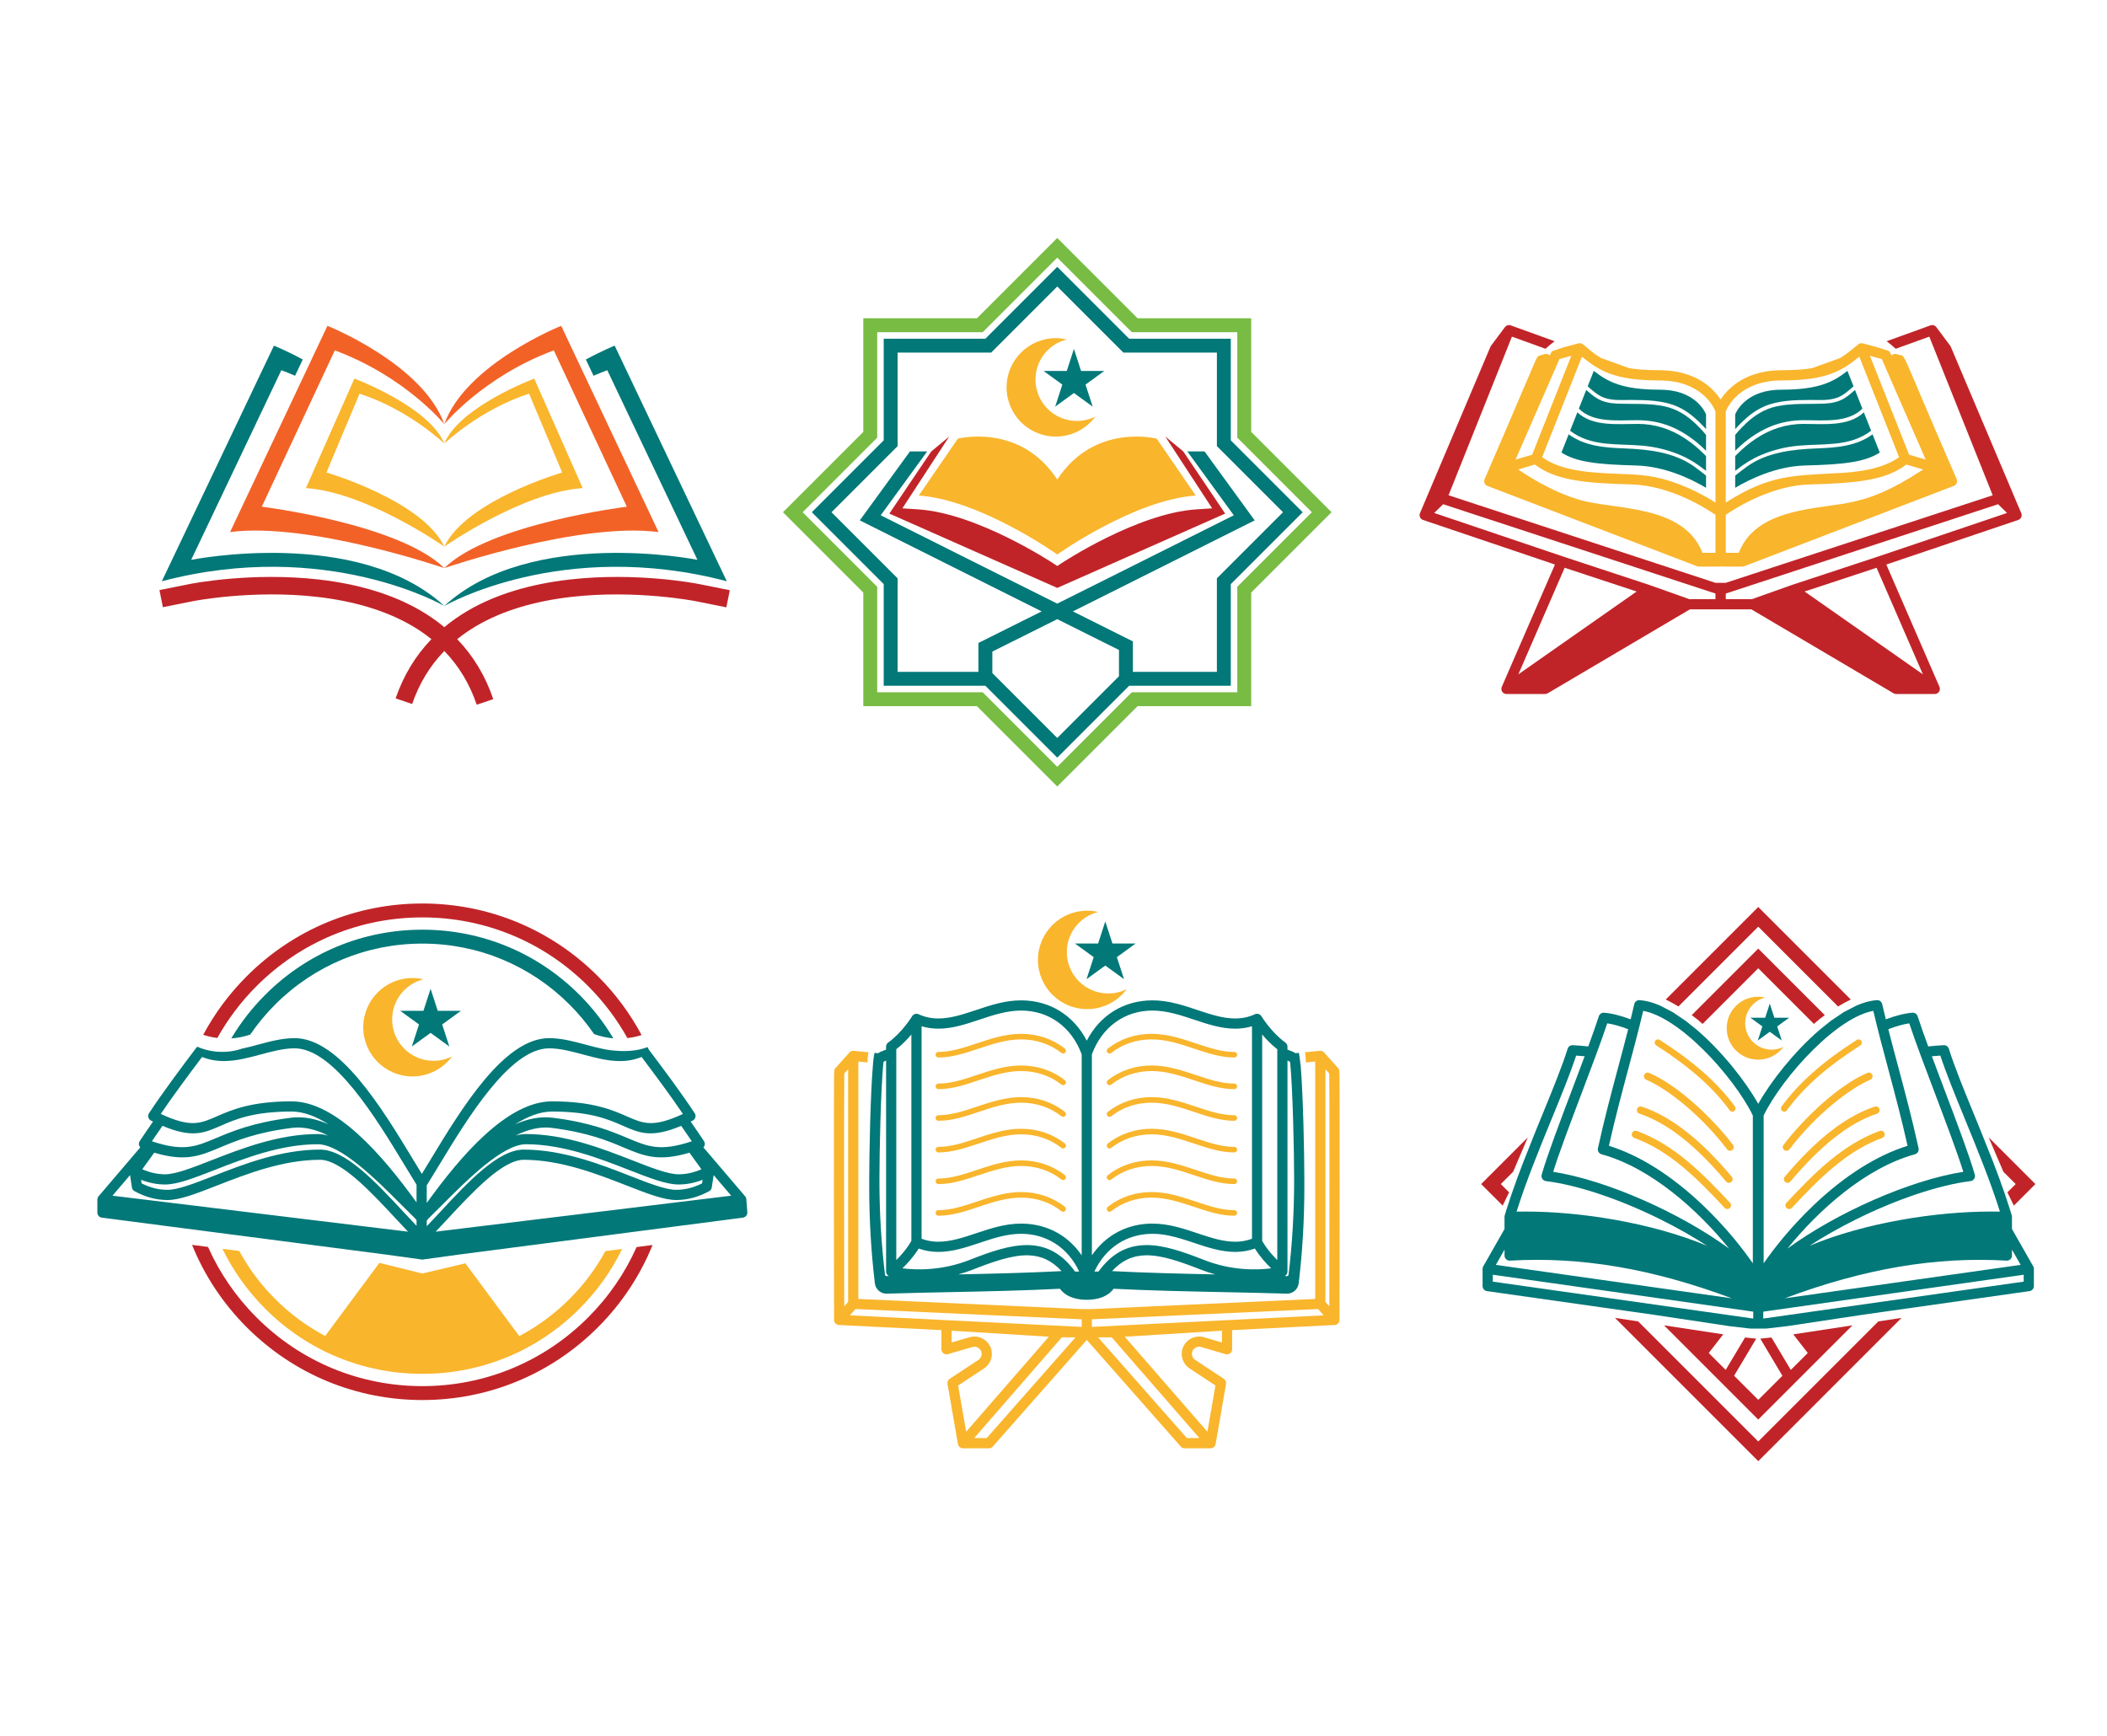 <?xml version="1.0" encoding="utf-8"?>
<!-- Generator: Adobe Illustrator 21.0.2, SVG Export Plug-In . SVG Version: 6.00 Build 0)  -->
<svg version="1.1" xmlns="http://www.w3.org/2000/svg" xmlns:xlink="http://www.w3.org/1999/xlink" x="0px" y="0px" width="2272px"
	 height="1872px" viewBox="0 0 2272 1872" enable-background="new 0 0 2272 1872" xml:space="preserve">
<g id="Layer_2">
</g>
<g id="Layer_1">
	<g>
		<g>
			<path fill="#027878" d="M479.105,653.456c-93.378-85.702-272.945-49.714-272.945-49.714l97.205-204.491
				c5.098,1.89,10.037,3.887,14.825,5.961l8.27-17.523c-17.931-9.69-31.061-14.923-31.061-14.923L174.501,626.843
				C352.189,579.997,479.105,653.456,479.105,653.456z"/>
			<path fill="#027878" d="M783.708,626.843L662.81,372.765c0,0-13.129,5.234-31.061,14.923l8.27,17.523
				c4.789-2.075,9.728-4.071,14.825-5.961l97.205,204.491c0,0-179.568-35.987-272.945,49.714
				C479.105,653.456,606.021,579.997,783.708,626.843z"/>
		</g>
		<path fill="#C12428" d="M208.009,648.324c0.634-0.127,64.224-12.615,133.98-4.644c40.51,4.63,75.001,15.168,102.516,31.32
			c7.396,4.342,14.293,9.102,20.685,14.271c-17.234,17.918-30.152,39.264-38.577,63.857l17.809,6.101
			c7.553-22.048,19.168-41.178,34.683-57.224c15.688,16.225,27.387,35.605,34.936,57.968l17.836-6.019
			c-8.418-24.94-21.43-46.562-38.856-64.678c6.462-5.227,13.438-10.037,20.926-14.417c27.452-16.058,61.829-26.544,102.176-31.167
			c69.655-7.979,133.445,4.506,134.078,4.632l33.032,6.62l3.699-18.458l-33.032-6.62c-2.699-0.541-66.945-13.156-139.476-4.927
			c-43.053,4.884-79.987,16.172-109.778,33.552c-9.205,5.37-17.72,11.324-25.544,17.839c-7.689-6.403-16.043-12.266-25.067-17.563
			c-29.794-17.49-66.773-28.858-109.908-33.789c-72.667-8.309-137.11,4.346-139.817,4.888l-32.373,6.488l3.699,18.458
			L208.009,648.324z"/>
		<g>
			<path fill="#F26227" d="M479.105,612.652c-48.771-47.915-196.794-66.238-196.794-66.238l78.718-168.559
				c76.151,28.236,118.077,79.574,118.077,79.574C456.003,392.401,353.063,351.37,353.063,351.37L248.085,573.794
				C333.648,562.671,479.105,612.652,479.105,612.652z"/>
			<path fill="#F26227" d="M597.182,377.855l78.718,168.559c0,0-148.024,18.323-196.794,66.238c0,0,145.457-49.981,231.02-38.858
				L605.146,351.37c0,0-102.94,41.031-126.042,106.059C479.105,457.429,521.031,406.091,597.182,377.855z"/>
		</g>
		<g>
			<path fill="#F9B52C" d="M382.133,408.29L329.89,526.357c65.501,4.42,149.215,63.137,149.215,63.137
				c-23.733-49.878-127.109-79.927-127.109-79.927l35.718-85.037c53.364,17.314,91.391,53.846,91.391,53.846
				C462.916,438.501,382.133,408.29,382.133,408.29z"/>
			<path fill="#F9B52C" d="M606.214,509.567c0,0-103.376,30.049-127.109,79.927c0,0,83.713-58.718,149.215-63.137L576.077,408.29
				c0,0-80.783,30.211-96.972,70.086c0,0,38.026-36.531,91.391-53.846L606.214,509.567z"/>
		</g>
	</g>
	<g>
		<path fill="#78BC43" d="M1349.185,343.253h-122.509l-86.627-86.627l-86.627,86.627H930.912v122.509l-86.627,86.627l86.627,86.627
			v122.51h122.509l86.627,86.627l86.627-86.627h122.509v-122.51l86.627-86.627l-86.627-86.627V343.253z M1414.599,552.389
			l-80.414,80.414v113.723h-113.722l-80.414,80.414l-80.414-80.414H945.913V632.803l-80.414-80.414l80.414-80.414V358.253h113.722
			l80.414-80.414l80.414,80.414h113.722v113.722L1414.599,552.389z"/>
		<path fill="#027878" d="M1327.185,365.253h-109.622l-77.514-77.515l-77.514,77.515H952.913v109.621l-77.514,77.515l77.514,77.515
			v109.622h109.622l77.514,77.515l77.514-77.515h109.622V629.903l77.514-77.515l-77.514-77.515V365.253z M1070.048,725.826v-23.171
			l70-34.947l66.557,33.25v28.312l-66.556,66.557L1070.048,725.826z M1383.486,552.389l-71.301,71.302v100.835h-90.58v-32.841
			l-64.747-32.345c9.008-4.496,21.826-10.905,36.641-18.316l0.589-0.294l0,0c52.461-26.246,129.439-64.809,150.956-75.589
			l7.91-3.962l-54.088-74.362h-18.549l50.099,68.876c-41.644,20.863-101.304,50.742-143.362,71.785l-47.005,23.466l-65.905-32.924
			c-39.756-19.898-88.738-44.43-124.462-62.327l50.099-68.876h-18.549l-54.088,74.362l7.91,3.962
			c27.694,13.875,147.264,73.775,188.181,94.198l-68.186,34.041v31.147h-87.136V623.69l-71.301-71.302l71.301-71.302V380.253
			h100.835l71.301-71.302l71.301,71.302h100.835v100.834L1383.486,552.389z"/>
		<path fill="#C12428" d="M1140.049,634.019l181.06-80.156l-45.206-67.048l-19.344-16.02l50.503,77.39l-17.233,1.144
			c-63.901,4.246-144.904,57.811-145.714,58.351l-4.066,2.711l-4.066-2.711c-0.811-0.541-81.814-54.106-145.714-58.351
			l-17.233-1.144l50.503-77.39l-19.344,16.02l-45.206,67.048L1140.049,634.019z"/>
		<path fill="#F9B52C" d="M1140.049,597.966c0,0,82.692-58.862,149.323-63.585l-42.083-61.3c0,0-67.011-17.447-107.239,44.077
			c-40.228-61.524-107.239-44.077-107.239-44.077l-42.083,61.3C1057.357,539.104,1140.049,597.966,1140.049,597.966z"/>
		<polygon fill="#027878" points="1158.029,376.293 1150.307,400.059 1125.319,400.059 1145.535,414.746 1137.813,438.511 
			1158.029,423.823 1178.244,438.511 1170.522,414.746 1190.738,400.059 1165.75,400.059 		"/>
		<path fill="#F9B52C" d="M1116.564,409.323c0-20.891,14.357-38.424,33.741-43.284c-3.81-0.869-7.77-1.343-11.843-1.343
			c-29.299,0-53.05,23.751-53.05,53.05s23.751,53.05,53.05,53.05c17.507,0,33.027-8.484,42.689-21.56
			c-6.008,3.011-12.783,4.715-19.96,4.715C1136.545,453.95,1116.564,433.97,1116.564,409.323z"/>
	</g>
	<path fill="#027878" d="M941.435,1146.322l0.046,0.004c-0.029,0.316-0.057,0.658-0.086,0.982c-0.017,0.402-0.042,0.804-0.049,1.208
		c-0.004,0.232-0.049,0.436-0.112,0.627c-2.629,31.455-3.949,94.851-3.949,123.342c0,0.721,0.014,1.44,0.016,2.161
		c-0.01,2.041-0.016,3.968-0.016,5.751c0,34.972,2.052,69.812,6.099,103.555c0.786,6.556,6.364,11.376,12.99,11.139
		c22.943-0.714,46.37-1.2,69.024-1.67c38.543-0.799,78.366-1.624,117.506-3.604c0.22-0.011,1.324,1.596,1.531,1.822
		c0.549,0.601,1.123,1.179,1.723,1.729c1.192,1.095,2.483,2.082,3.851,2.948c2.89,1.828,6.102,3.091,9.416,3.907
		c3.63,0.893,7.361,1.426,11.101,1.48c8.462,0.122,17.575-1.263,24.598-6.305c0.576-0.414,1.135-0.849,1.676-1.307
		c1.505-1.274,2.867-2.715,4.073-4.274c39.14,1.979,78.962,2.806,117.505,3.604c22.655,0.47,46.082,0.956,69.025,1.67
		c6.612,0.242,12.203-4.583,12.99-11.138c4.047-33.743,6.099-68.584,6.099-103.556c0-1.783-0.006-3.711-0.016-5.75
		c0.002-0.721,0.016-1.441,0.016-2.162c0-28.434-1.315-91.644-3.934-123.164c-0.244-0.305-1.055-9.687-1.944-13.882l-3.727,0.365
		c-0.68-0.491-1.395-0.94-2.174-1.296c-2.021-0.925-4.153-1.758-6.411-2.517v-3.227c0-1.766-0.848-3.425-2.28-4.459
		c-15.208-10.983-25.676-28.202-25.78-28.374c-0.025-0.042-0.059-0.077-0.085-0.118c-0.11-0.173-0.23-0.339-0.359-0.5
		c-0.052-0.064-0.101-0.128-0.155-0.19c-0.16-0.181-0.332-0.353-0.516-0.513c-0.021-0.018-0.04-0.04-0.061-0.058
		c-0.179-0.15-0.368-0.291-0.568-0.418c-0.026-0.017-0.055-0.029-0.081-0.045c-0.071-0.044-0.144-0.08-0.217-0.12
		c-0.167-0.093-0.337-0.178-0.511-0.253c-0.081-0.035-0.161-0.067-0.244-0.098c-0.187-0.07-0.377-0.128-0.57-0.176
		c-0.068-0.017-0.135-0.039-0.203-0.053c-0.262-0.056-0.527-0.095-0.794-0.111c-0.043-0.003-0.086,0-0.13-0.001
		c-0.227-0.009-0.455-0.004-0.682,0.015c-0.083,0.007-0.165,0.018-0.247,0.029c-0.203,0.026-0.403,0.065-0.603,0.114
		c-0.051,0.013-0.103,0.015-0.154,0.029c-0.025,0.007-0.047,0.019-0.072,0.026c-0.256,0.075-0.51,0.163-0.756,0.276
		c-6.686,3.072-13.66,4.565-21.321,4.565c-13.404,0-26.695-4.439-40.767-9.139c-15.287-5.107-31.095-10.386-48.425-10.386
		c-30.917,0-56.619,16.024-70.831,43.479c-14.212-27.455-39.914-43.479-70.831-43.479c-17.33,0-33.138,5.279-48.425,10.386
		c-14.072,4.699-27.363,9.139-40.767,9.139c-7.661,0-14.636-1.493-21.322-4.565c-0.251-0.115-0.508-0.204-0.769-0.279
		c-0.019-0.005-0.036-0.015-0.056-0.021c-0.041-0.011-0.082-0.013-0.123-0.023c-0.218-0.055-0.437-0.097-0.658-0.125
		c-0.069-0.008-0.137-0.018-0.206-0.024c-0.253-0.022-0.507-0.03-0.76-0.017c-0.018,0.001-0.036-0.001-0.054,0
		c-0.279,0.017-0.555,0.057-0.829,0.116c-0.044,0.01-0.086,0.023-0.13,0.034c-0.221,0.053-0.438,0.12-0.652,0.201
		c-0.063,0.024-0.126,0.049-0.188,0.075c-0.197,0.083-0.39,0.179-0.578,0.286c-0.054,0.031-0.11,0.058-0.163,0.091
		c-0.032,0.019-0.066,0.034-0.098,0.054c-0.203,0.13-0.394,0.272-0.576,0.425c-0.002,0.001-0.003,0.003-0.005,0.005
		c-0.207,0.174-0.394,0.366-0.571,0.566c-0.049,0.056-0.095,0.115-0.142,0.174c-0.133,0.163-0.255,0.333-0.368,0.51
		c-0.026,0.041-0.059,0.075-0.084,0.116c-0.104,0.172-10.571,17.391-25.78,28.374c-1.432,1.034-2.28,2.693-2.28,4.459v3.227
		c-2.258,0.758-4.39,1.591-6.41,2.516c-0.779,0.357-1.495,0.806-2.175,1.297l-3.862-0.379
		C942.302,1139.032,941.668,1142.644,941.435,1146.322z M1199.091,1370.795c10.328-11.266,22.007-16.743,36.103-17.052
		c17.708-0.405,38.962,7.341,59.236,15.291c5.445,2.136,10.798,3.882,16.013,5.306
		C1273.76,1373.574,1236.072,1372.711,1199.091,1370.795z M1385.414,1376.014c0.121-0.066,0.242-0.132,0.357-0.206
		c0.104-0.067,0.203-0.14,0.302-0.213c0.103-0.077,0.205-0.153,0.302-0.237c0.098-0.084,0.191-0.173,0.283-0.264
		c0.086-0.085,0.171-0.171,0.252-0.261c0.089-0.1,0.171-0.204,0.252-0.31c0.071-0.093,0.141-0.186,0.206-0.283
		c0.076-0.113,0.145-0.23,0.213-0.349c0.056-0.1,0.111-0.2,0.161-0.303c0.061-0.126,0.115-0.254,0.167-0.385
		c0.041-0.104,0.081-0.208,0.116-0.316c0.045-0.137,0.081-0.276,0.115-0.417c0.016-0.064,0.04-0.126,0.053-0.191
		c0.009-0.046,0.01-0.093,0.018-0.139c0.025-0.139,0.041-0.279,0.055-0.421c0.012-0.119,0.022-0.237,0.025-0.357
		c0.002-0.059,0.013-0.116,0.013-0.175v-227.467c0.624,0.256,1.238,0.519,1.836,0.792c0.605,0.276,1.017,0.818,1.075,1.414
		c2.849,29.265,4.279,96.912,4.279,126.56c0,34.535-2.026,68.935-6.021,102.245c-0.1,0.842-0.849,1.448-1.726,1.453
		c-0.83-0.026-1.665-0.049-2.496-0.075C1385.307,1376.08,1385.358,1376.044,1385.414,1376.014z M1361.03,1115.597
		c4.309,5.137,9.829,10.913,16.273,15.918v227.305c-0.296-0.293-0.594-0.592-0.897-0.898c-0.011-0.011-0.021-0.022-0.032-0.032
		c-0.62-0.628-1.255-1.286-1.898-1.965c-0.122-0.128-0.244-0.259-0.366-0.389c-0.535-0.57-1.076-1.158-1.619-1.76
		c-0.25-0.277-0.5-0.559-0.751-0.842c-0.423-0.477-0.845-0.964-1.268-1.459c-0.383-0.449-0.766-0.903-1.147-1.366
		c-0.293-0.355-0.584-0.714-0.875-1.077c-0.513-0.64-1.023-1.285-1.525-1.946c-0.158-0.208-0.313-0.421-0.47-0.631
		c-0.549-0.737-1.092-1.481-1.621-2.241c-0.108-0.154-0.212-0.312-0.319-0.467c-0.56-0.817-1.109-1.644-1.636-2.484
		c-0.074-0.118-0.145-0.237-0.219-0.355c-0.543-0.877-1.068-1.763-1.565-2.66c-0.023-0.042-0.045-0.084-0.068-0.126V1115.597z
		 M1370.714,1367.788c-14.462,1.85-42.007,2.872-72.268-8.994c-22.197-8.705-43.757-16.468-63.494-16.049
		c-20.476,0.451-36.571,9.536-50.446,28.541h-4.415c11.967-25.659,34.885-40.73,62.63-40.73c5.828,0,11.572,0.702,17.238,1.834
		c9.443,1.887,18.669,4.968,27.702,7.985c14.286,4.771,29.059,9.705,44.251,9.705c7.52,0,14.511-1.196,21.232-3.644
		C1358.423,1355.031,1365.312,1362.548,1370.714,1367.788z M1177.39,1137.01c10.97-29.579,35.328-47.202,65.331-47.202
		c15.542,0,30.487,4.991,44.94,9.819c14.287,4.771,29.06,9.705,44.252,9.705c6.365,0,12.352-0.857,18.118-2.604v229.114
		c-0.421,0.16-0.844,0.315-1.268,0.462c-0.249,0.086-0.495,0.18-0.745,0.263c-0.789,0.261-1.582,0.503-2.382,0.722
		c-0.172,0.047-0.346,0.085-0.518,0.13c-0.64,0.168-1.282,0.327-1.929,0.469c-0.292,0.064-0.586,0.119-0.88,0.178
		c-0.538,0.107-1.077,0.21-1.621,0.3c-0.32,0.053-0.642,0.102-0.964,0.149c-0.535,0.078-1.072,0.147-1.613,0.208
		c-0.319,0.037-0.638,0.073-0.96,0.104c-0.584,0.055-1.173,0.097-1.765,0.134c-0.278,0.017-0.554,0.04-0.834,0.053
		c-0.872,0.041-1.75,0.065-2.64,0.065c-11.728,0-23.371-3.399-35.525-7.397c-1.736-0.571-3.483-1.154-5.242-1.742
		c-15.287-5.106-31.095-10.386-48.425-10.386c-0.996,0-1.985,0.021-2.971,0.055c-0.302,0.01-0.602,0.026-0.902,0.039
		c-0.702,0.031-1.4,0.069-2.096,0.117c-0.321,0.022-0.641,0.044-0.96,0.069c-0.755,0.06-1.505,0.131-2.252,0.211
		c-0.22,0.023-0.441,0.042-0.66,0.067c-0.952,0.109-1.898,0.235-2.839,0.376c-0.238,0.036-0.474,0.078-0.711,0.116
		c-0.712,0.113-1.42,0.234-2.124,0.365c-0.313,0.059-0.626,0.12-0.938,0.182c-0.66,0.131-1.315,0.271-1.968,0.419
		c-0.282,0.063-0.566,0.124-0.846,0.191c-0.907,0.215-1.81,0.441-2.704,0.686c-0.08,0.022-0.159,0.047-0.239,0.07
		c-0.818,0.227-1.629,0.469-2.435,0.722c-0.289,0.091-0.576,0.187-0.864,0.28c-0.612,0.2-1.22,0.407-1.825,0.621
		c-0.297,0.106-0.595,0.211-0.89,0.32c-0.671,0.248-1.337,0.505-1.998,0.771c-0.195,0.078-0.393,0.152-0.588,0.232
		c-0.839,0.344-1.67,0.705-2.493,1.078c-0.237,0.108-0.471,0.222-0.708,0.331c-0.6,0.28-1.197,0.566-1.789,0.861
		c-0.288,0.143-0.574,0.289-0.86,0.436c-0.569,0.293-1.132,0.593-1.693,0.901c-0.251,0.137-0.503,0.271-0.752,0.411
		c-0.784,0.441-1.562,0.894-2.33,1.362c-0.125,0.077-0.248,0.158-0.373,0.235c-0.652,0.403-1.298,0.816-1.937,1.24
		c-0.259,0.171-0.514,0.347-0.771,0.521c-0.517,0.352-1.03,0.71-1.538,1.074c-0.257,0.184-0.514,0.368-0.768,0.555
		c-0.58,0.427-1.154,0.864-1.723,1.309c-0.155,0.121-0.313,0.238-0.468,0.361c-0.707,0.561-1.404,1.137-2.093,1.725
		c-0.209,0.178-0.413,0.362-0.62,0.542c-0.494,0.431-0.985,0.868-1.469,1.312c-0.238,0.218-0.475,0.439-0.711,0.661
		c-0.478,0.45-0.95,0.908-1.418,1.371c-0.199,0.196-0.4,0.39-0.596,0.589c-0.645,0.652-1.282,1.316-1.908,1.994
		c-0.116,0.125-0.227,0.256-0.342,0.382c-0.516,0.567-1.026,1.142-1.528,1.726c-0.205,0.239-0.407,0.481-0.61,0.723
		c-0.421,0.501-0.836,1.009-1.247,1.522c-0.196,0.246-0.393,0.49-0.587,0.738c-0.49,0.628-0.972,1.265-1.446,1.91
		c-0.092,0.125-0.186,0.246-0.277,0.371c-0.497,0.683-0.985,1.375-1.465,2.078V1137.01z M1033.336,1374.34
		c5.215-1.424,10.568-3.17,16.013-5.306c20.274-7.95,41.546-15.693,59.236-15.291c14.096,0.31,25.775,5.786,36.103,17.052
		C1107.707,1372.711,1070.019,1373.574,1033.336,1374.34z M993.749,1106.727c5.766,1.747,11.753,2.604,18.118,2.604
		c15.192,0,29.965-4.933,44.251-9.705c14.453-4.828,29.399-9.819,44.941-9.819c30.003,0,54.361,17.623,65.331,47.202v216.778
		c-0.479-0.702-0.967-1.394-1.464-2.077c-0.094-0.129-0.192-0.254-0.287-0.383c-0.471-0.641-0.95-1.274-1.437-1.897
		c-0.196-0.25-0.394-0.497-0.592-0.745c-0.408-0.511-0.821-1.015-1.239-1.514c-0.205-0.244-0.409-0.489-0.617-0.731
		c-0.498-0.58-1.004-1.15-1.516-1.713c-0.119-0.13-0.234-0.265-0.354-0.394c-0.624-0.676-1.259-1.337-1.902-1.988
		c-0.202-0.204-0.408-0.403-0.611-0.604c-0.463-0.458-0.929-0.91-1.401-1.355c-0.24-0.226-0.48-0.45-0.722-0.671
		c-0.48-0.441-0.966-0.874-1.456-1.301c-0.21-0.184-0.418-0.371-0.63-0.551c-0.687-0.586-1.382-1.161-2.087-1.721
		c-0.161-0.128-0.325-0.249-0.486-0.375c-0.562-0.439-1.13-0.871-1.703-1.294c-0.259-0.19-0.52-0.377-0.78-0.564
		c-0.503-0.361-1.01-0.715-1.522-1.062c-0.261-0.178-0.522-0.357-0.785-0.531c-0.631-0.418-1.269-0.826-1.912-1.224
		c-0.133-0.082-0.263-0.169-0.396-0.25c-0.765-0.467-1.54-0.918-2.322-1.357c-0.254-0.143-0.511-0.28-0.767-0.42
		c-0.555-0.304-1.114-0.602-1.678-0.892c-0.289-0.149-0.578-0.296-0.87-0.441c-0.587-0.293-1.18-0.577-1.776-0.854
		c-0.24-0.112-0.478-0.228-0.719-0.337c-0.822-0.372-1.651-0.732-2.487-1.076c-0.2-0.082-0.403-0.158-0.603-0.238
		c-0.657-0.263-1.317-0.519-1.983-0.764c-0.298-0.11-0.597-0.216-0.897-0.322c-0.603-0.214-1.21-0.42-1.82-0.619
		c-0.289-0.095-0.577-0.19-0.867-0.282c-0.803-0.251-1.61-0.492-2.425-0.719c-0.084-0.023-0.166-0.049-0.25-0.073
		c-0.893-0.245-1.795-0.471-2.702-0.686c-0.282-0.067-0.566-0.128-0.849-0.191c-0.652-0.147-1.307-0.286-1.965-0.417
		c-0.313-0.062-0.626-0.123-0.94-0.182c-0.704-0.131-1.413-0.252-2.125-0.365c-0.237-0.038-0.472-0.08-0.709-0.116
		c-0.94-0.141-1.885-0.267-2.838-0.376c-0.221-0.025-0.445-0.045-0.667-0.068c-0.745-0.08-1.492-0.151-2.244-0.211
		c-0.321-0.025-0.643-0.048-0.966-0.07c-0.694-0.047-1.392-0.086-2.092-0.117c-0.301-0.013-0.601-0.029-0.903-0.039
		c-0.985-0.033-1.974-0.055-2.971-0.055c-17.33,0-33.138,5.279-48.425,10.386c-14.072,4.699-27.363,9.139-40.767,9.139
		c-0.889,0-1.768-0.025-2.639-0.065c-0.281-0.013-0.557-0.036-0.836-0.053c-0.591-0.037-1.179-0.079-1.762-0.134
		c-0.322-0.031-0.642-0.067-0.962-0.104c-0.54-0.062-1.078-0.131-1.613-0.209c-0.322-0.047-0.643-0.095-0.962-0.148
		c-0.546-0.091-1.088-0.194-1.628-0.302c-0.29-0.058-0.582-0.112-0.871-0.176c-0.657-0.144-1.308-0.305-1.957-0.476
		c-0.163-0.043-0.327-0.078-0.49-0.123c-0.804-0.221-1.602-0.464-2.394-0.726c-0.233-0.077-0.464-0.165-0.696-0.246
		c-0.438-0.152-0.873-0.312-1.308-0.478V1106.727z M990.635,1346.436c6.721,2.447,13.713,3.644,21.232,3.644
		c15.192,0,29.965-4.934,44.251-9.705c14.453-4.828,29.399-9.819,44.941-9.819c27.745,0,50.663,15.071,62.63,40.73h-4.415
		c-13.875-19.005-29.97-28.09-50.446-28.541c-19.765-0.412-41.297,7.345-63.494,16.049c-30.153,11.826-57.752,10.816-72.25,8.976
		C978.483,1362.531,985.362,1355.021,990.635,1346.436z M966.475,1131.515c6.445-5.004,11.965-10.78,16.273-15.918v222.523
		c-0.023,0.041-0.044,0.083-0.067,0.124c-0.505,0.911-1.037,1.811-1.59,2.701c-0.057,0.092-0.113,0.186-0.171,0.278
		c-0.56,0.893-1.142,1.773-1.74,2.641c-0.059,0.085-0.116,0.172-0.176,0.257c-0.605,0.871-1.226,1.726-1.858,2.567
		c-0.057,0.076-0.114,0.154-0.171,0.229c-0.639,0.845-1.289,1.672-1.944,2.481c-0.054,0.067-0.108,0.135-0.162,0.202
		c-0.662,0.813-1.331,1.607-1.999,2.38c-0.048,0.056-0.096,0.113-0.144,0.168c-0.676,0.779-1.351,1.535-2.021,2.267
		c-0.04,0.044-0.081,0.09-0.121,0.133c-0.676,0.737-1.346,1.449-2.006,2.134c-0.033,0.035-0.067,0.07-0.1,0.105
		c-0.666,0.691-1.32,1.353-1.957,1.986c-0.015,0.015-0.031,0.031-0.047,0.047V1131.515z M952.565,1145.925
		c0.058-0.595,0.47-1.137,1.075-1.414c0.597-0.274,1.211-0.535,1.835-0.791v227.467c0,0.053,0.01,0.104,0.011,0.157
		c0.004,0.132,0.015,0.264,0.028,0.397c0.013,0.128,0.028,0.255,0.05,0.381c0.009,0.051,0.01,0.102,0.02,0.154
		c0.015,0.074,0.042,0.143,0.06,0.215c0.031,0.128,0.064,0.254,0.105,0.379c0.039,0.121,0.083,0.237,0.13,0.354
		c0.047,0.118,0.096,0.235,0.151,0.349c0.055,0.115,0.116,0.226,0.179,0.335c0.062,0.109,0.126,0.216,0.195,0.32
		c0.07,0.106,0.146,0.207,0.223,0.307c0.076,0.099,0.154,0.197,0.237,0.291c0.084,0.096,0.173,0.185,0.264,0.274
		c0.089,0.087,0.178,0.173,0.273,0.255c0.099,0.085,0.203,0.164,0.307,0.241c0.098,0.073,0.196,0.144,0.299,0.211
		c0.115,0.074,0.235,0.14,0.355,0.205c0.057,0.031,0.109,0.068,0.166,0.096c-0.832,0.026-1.667,0.049-2.497,0.075
		c-0.85-0.018-1.624-0.61-1.725-1.453c-3.995-33.31-6.021-67.71-6.021-102.245C948.286,1242.835,949.716,1175.185,952.565,1145.925z
		"/>
	<path fill="#F9B52C" d="M1444.534,1197.586c-0.02-12.581-0.05-23.08-0.093-30.45c-0.081-13.833-0.081-13.833-1.717-15.468
		c-0.709-0.75-9.511-10.599-14.893-16.631c-0.003-0.003-0.006-0.006-0.009-0.009c-0.126-0.14-0.259-0.275-0.4-0.403
		c-0.041-0.037-0.085-0.068-0.127-0.104c-0.055-0.047-0.111-0.092-0.167-0.136c-0.163-0.129-0.332-0.249-0.507-0.357
		c-0.035-0.021-0.067-0.046-0.102-0.067c-0.208-0.122-0.424-0.228-0.644-0.321c-0.059-0.025-0.118-0.046-0.177-0.069
		c-0.185-0.071-0.372-0.132-0.563-0.182c-0.051-0.014-0.101-0.03-0.152-0.042c-0.233-0.055-0.47-0.094-0.71-0.118
		c-0.056-0.005-0.113-0.006-0.169-0.01c-0.189-0.013-0.379-0.016-0.57-0.009c-0.074,0.002-0.147,0.004-0.22,0.01
		c-0.04,0.003-0.08,0.002-0.12,0.005l-16.085,1.577c0.776,3.604,1.017,7.258,1.084,10.946l10.037-0.984v256.041l-240.837,10.927h-11
		l-240.837-10.927v-256.041l9.975,0.979c-0.113-3.685,0.201-7.367,0.978-10.957l-15.916-1.561c-0.038-0.004-0.075-0.002-0.113-0.005
		c-0.081-0.006-0.161-0.008-0.242-0.011c-0.18-0.006-0.358-0.003-0.536,0.008c-0.067,0.004-0.133,0.005-0.2,0.012
		c-0.233,0.023-0.463,0.062-0.69,0.115c-0.062,0.015-0.123,0.034-0.185,0.051c-0.178,0.048-0.353,0.105-0.526,0.171
		c-0.067,0.025-0.134,0.05-0.201,0.078c-0.216,0.092-0.428,0.195-0.631,0.314c-0.042,0.024-0.08,0.054-0.121,0.08
		c-0.169,0.106-0.332,0.221-0.49,0.345c-0.058,0.046-0.115,0.092-0.172,0.14c-0.041,0.035-0.085,0.066-0.125,0.102
		c-0.141,0.128-0.274,0.263-0.4,0.403c-0.003,0.004-0.007,0.006-0.01,0.009c-5.382,6.032-14.184,15.881-14.829,16.566
		c-1.7,1.7-1.7,1.7-1.781,15.533c-0.043,7.37-0.073,17.869-0.093,30.45c-0.035,22.25-0.042,53.231-0.021,92.083
		c0.036,66.147,0.144,133.085,0.145,133.753c0,0.08,0.015,0.156,0.018,0.234c0.008,0.172,0.017,0.344,0.04,0.515
		c0.016,0.113,0.041,0.224,0.064,0.335c0.03,0.15,0.062,0.299,0.105,0.447c0.035,0.118,0.077,0.233,0.119,0.348
		c0.032,0.086,0.053,0.175,0.089,0.26c0.021,0.05,0.051,0.095,0.074,0.145c0.051,0.112,0.108,0.22,0.167,0.327
		c0.07,0.13,0.143,0.256,0.223,0.379c0.064,0.099,0.132,0.194,0.203,0.288c0.09,0.12,0.183,0.235,0.281,0.347
		c0.077,0.087,0.156,0.172,0.238,0.254c0.107,0.107,0.218,0.206,0.332,0.303c0.088,0.075,0.176,0.148,0.27,0.217
		c0.124,0.092,0.253,0.175,0.385,0.257c0.095,0.059,0.188,0.119,0.287,0.172c0.149,0.081,0.304,0.148,0.461,0.214
		c0.072,0.031,0.138,0.071,0.213,0.099c0.019,0.007,0.038,0.009,0.057,0.016c0.281,0.102,0.571,0.183,0.869,0.239
		c0.061,0.011,0.123,0.013,0.185,0.022c0.181,0.027,0.361,0.057,0.545,0.066l110.549,5.511v20.659c0,1.731,0.815,3.361,2.2,4.4
		c1.384,1.037,3.179,1.363,4.84,0.88l26.459-7.718c4.008-1.171,8.286,1.118,9.541,5.099c1.033,3.277-0.249,6.888-3.117,8.78
		l-30.969,20.429c-1.826,1.204-2.765,3.376-2.391,5.531l11.253,64.82c0.017,0.098,0.049,0.191,0.071,0.287
		c0.03,0.13,0.057,0.26,0.096,0.389c0.041,0.134,0.094,0.263,0.145,0.393c0.035,0.09,0.06,0.183,0.1,0.271
		c0.011,0.024,0.026,0.045,0.038,0.069c0.062,0.13,0.135,0.253,0.206,0.377c0.059,0.103,0.113,0.209,0.178,0.307
		c0.076,0.115,0.163,0.221,0.248,0.33c0.075,0.096,0.145,0.196,0.225,0.287c0.089,0.1,0.189,0.19,0.286,0.285
		c0.088,0.086,0.171,0.175,0.264,0.254c0.103,0.087,0.215,0.162,0.324,0.242c0.099,0.072,0.193,0.149,0.297,0.214
		c0.111,0.07,0.23,0.127,0.346,0.189c0.112,0.061,0.221,0.126,0.338,0.178c0.112,0.051,0.231,0.087,0.347,0.13
		c0.13,0.048,0.257,0.101,0.39,0.14c0.015,0.004,0.028,0.011,0.042,0.015c0.134,0.037,0.269,0.057,0.404,0.083
		c0.102,0.02,0.202,0.049,0.306,0.063c0.256,0.036,0.512,0.056,0.767,0.056h28.053c1.579,0,3.082-0.679,4.126-1.863l101.331-114.952
		l101.331,114.952c1.044,1.184,2.547,1.863,4.126,1.863h28.053c0.255,0,0.511-0.02,0.767-0.056c0.104-0.015,0.204-0.043,0.306-0.063
		c0.135-0.026,0.27-0.046,0.404-0.083c0.015-0.004,0.028-0.011,0.042-0.015c0.133-0.039,0.26-0.091,0.39-0.14
		c0.116-0.043,0.235-0.08,0.347-0.13c0.116-0.052,0.225-0.118,0.338-0.178c0.116-0.062,0.235-0.119,0.346-0.189
		c0.103-0.065,0.198-0.143,0.297-0.214c0.109-0.08,0.221-0.155,0.324-0.242c0.093-0.079,0.177-0.169,0.264-0.254
		c0.097-0.094,0.196-0.184,0.286-0.285c0.08-0.091,0.15-0.191,0.225-0.287c0.084-0.109,0.172-0.214,0.248-0.33
		c0.065-0.098,0.119-0.204,0.178-0.307c0.071-0.124,0.145-0.247,0.206-0.377c0.011-0.024,0.027-0.045,0.038-0.069
		c0.04-0.089,0.065-0.181,0.1-0.271c0.051-0.13,0.104-0.258,0.146-0.393c0.039-0.128,0.067-0.258,0.096-0.389
		c0.022-0.096,0.054-0.189,0.071-0.287l11.253-64.82c0.374-2.155-0.564-4.327-2.391-5.531l-30.969-20.429
		c-2.869-1.893-4.15-5.503-3.118-8.78c1.254-3.979,5.533-6.266,9.541-5.099l26.459,7.718c1.663,0.483,3.455,0.157,4.84-0.88
		c1.385-1.039,2.2-2.669,2.2-4.4v-20.659l110.549-5.511c0.185-0.009,0.365-0.039,0.546-0.066c0.062-0.009,0.123-0.011,0.184-0.022
		c0.299-0.055,0.588-0.137,0.87-0.239c0.019-0.007,0.038-0.009,0.057-0.016c0.074-0.028,0.14-0.068,0.213-0.099
		c0.156-0.066,0.311-0.134,0.46-0.214c0.099-0.053,0.192-0.113,0.287-0.172c0.131-0.082,0.261-0.165,0.385-0.257
		c0.093-0.069,0.181-0.143,0.27-0.217c0.115-0.097,0.225-0.197,0.332-0.303c0.083-0.082,0.161-0.167,0.238-0.254
		c0.099-0.112,0.192-0.227,0.281-0.347c0.071-0.094,0.139-0.189,0.203-0.288c0.08-0.122,0.153-0.249,0.223-0.379
		c0.059-0.107,0.116-0.215,0.167-0.327c0.023-0.049,0.052-0.094,0.074-0.145c0.036-0.085,0.057-0.173,0.089-0.26
		c0.042-0.115,0.085-0.23,0.119-0.348c0.043-0.148,0.075-0.297,0.105-0.447c0.023-0.111,0.048-0.221,0.064-0.334
		c0.024-0.172,0.033-0.344,0.041-0.517c0.003-0.078,0.018-0.154,0.018-0.233c0.001-0.668,0.109-67.606,0.145-133.753
		C1444.576,1250.817,1444.569,1219.836,1444.534,1197.586z M914.552,1403.994l-4.205,4.806
		c-0.113-76.685-0.264-232.468,0.075-251.09c1.014-1.123,2.457-2.732,4.129-4.6V1403.994z M1033.162,1494.144l27.963-18.445
		c6.948-4.584,10.053-13.33,7.551-21.268c-3.039-9.642-13.41-15.183-23.112-12.353l-19.419,5.665v-12.708l104.839,6.49
		l-89.163,102.497L1033.162,1494.144z M1063.949,1550.857h-13.495l94.501-108.633h14.754L1063.949,1550.857z M1166.39,1430.943
		l-249.9-12.458l5.958-6.81l243.942,11.067V1430.943z M1279.83,1550.857l-95.76-108.633h14.753l94.502,108.633H1279.83z
		 M1317.634,1447.743l-19.419-5.665c-9.707-2.83-20.073,2.71-23.112,12.353c-2.502,7.939,0.603,16.685,7.552,21.268l27.962,18.445
		l-8.659,49.878l-89.164-102.497l104.839-6.49V1447.743z M1177.39,1430.943v-8.2l243.942-11.067l5.958,6.81L1177.39,1430.943z
		 M1433.432,1408.8l-4.205-4.806V1153.11c1.673,1.868,3.115,3.476,4.129,4.6C1433.696,1176.332,1433.544,1332.115,1433.432,1408.8z"
		/>
	<g>
		<path fill="#F9B52C" d="M1011.867,1140.423c14.786,0,28.713-4.651,43.459-9.577c14.643-4.891,29.784-9.947,45.732-9.947
			c16.328,0,31.373,5.057,43.508,14.623c1.3,1.024,3.188,0.802,4.213-0.499c1.026-1.302,0.802-3.188-0.499-4.214
			c-13.205-10.408-29.534-15.91-47.223-15.91c-16.923,0-32.535,5.214-47.633,10.257c-14.27,4.766-27.749,9.268-41.559,9.268
			c-1.657,0-3,1.343-3,3C1008.867,1139.08,1010.21,1140.423,1011.867,1140.423z"/>
		<path fill="#F9B52C" d="M1053.425,1159.281c-14.27,4.766-27.749,9.267-41.559,9.267c-1.657,0-3,1.343-3,3c0,1.657,1.343,3,3,3
			c14.786,0,28.713-4.651,43.459-9.577c14.643-4.891,29.784-9.947,45.732-9.947c16.328,0,31.373,5.056,43.509,14.622
			c1.299,1.024,3.187,0.802,4.213-0.499c1.026-1.302,0.802-3.188-0.499-4.214c-13.205-10.408-29.534-15.909-47.223-15.909
			C1084.135,1149.024,1068.523,1154.238,1053.425,1159.281z"/>
		<path fill="#F9B52C" d="M1148.281,1199.059c-13.205-10.408-29.534-15.909-47.223-15.909c-16.923,0-32.535,5.214-47.633,10.257
			c-14.27,4.766-27.749,9.268-41.559,9.268c-1.657,0-3,1.343-3,3c0,1.657,1.343,3,3,3c14.786,0,28.713-4.651,43.459-9.577
			c14.643-4.891,29.784-9.947,45.732-9.947c16.328,0,31.373,5.056,43.509,14.622c1.299,1.024,3.187,0.802,4.213-0.499
			C1149.806,1201.972,1149.583,1200.086,1148.281,1199.059z"/>
		<path fill="#F9B52C" d="M1148.281,1233.185c-13.205-10.408-29.534-15.909-47.223-15.909c-16.923,0-32.535,5.214-47.633,10.257
			c-14.27,4.766-27.749,9.268-41.559,9.268c-1.657,0-3,1.343-3,3c0,1.657,1.343,3,3,3c14.786,0,28.713-4.651,43.459-9.577
			c14.643-4.891,29.784-9.947,45.732-9.947c16.328,0,31.373,5.056,43.509,14.622c1.299,1.023,3.187,0.802,4.213-0.499
			C1149.806,1236.098,1149.583,1234.212,1148.281,1233.185z"/>
		<path fill="#F9B52C" d="M1148.281,1267.311c-13.205-10.408-29.534-15.909-47.223-15.909c-16.923,0-32.535,5.214-47.633,10.257
			c-14.27,4.766-27.749,9.268-41.559,9.268c-1.657,0-3,1.343-3,3c0,1.657,1.343,3,3,3c14.786,0,28.713-4.651,43.459-9.577
			c14.643-4.891,29.784-9.947,45.732-9.947c16.328,0,31.373,5.056,43.509,14.622c1.299,1.024,3.187,0.802,4.213-0.499
			C1149.806,1270.223,1149.583,1268.338,1148.281,1267.311z"/>
		<path fill="#F9B52C" d="M1148.281,1301.437c-13.205-10.408-29.534-15.909-47.223-15.909c-16.923,0-32.535,5.214-47.633,10.256
			c-14.27,4.766-27.749,9.268-41.559,9.268c-1.657,0-3,1.343-3,3c0,1.657,1.343,3,3,3c14.786,0,28.713-4.651,43.459-9.576
			c14.643-4.891,29.784-9.947,45.732-9.947c16.328,0,31.373,5.056,43.509,14.622c1.299,1.024,3.187,0.802,4.213-0.499
			C1149.806,1304.349,1149.583,1302.464,1148.281,1301.437z"/>
		<path fill="#F9B52C" d="M1198.289,1135.521c12.135-9.566,27.18-14.623,43.508-14.623c15.948,0,31.089,5.057,45.732,9.947
			c14.746,4.926,28.674,9.577,43.459,9.577c1.657,0,3-1.343,3-3c0-1.657-1.343-3-3-3c-13.81,0-27.289-4.502-41.559-9.268
			c-15.098-5.043-30.71-10.257-47.633-10.257c-17.689,0-34.019,5.502-47.223,15.91c-1.301,1.026-1.524,2.912-0.499,4.214
			C1195.101,1136.323,1196.987,1136.546,1198.289,1135.521z"/>
		<path fill="#F9B52C" d="M1194.574,1164.933c-1.301,1.026-1.525,2.912-0.499,4.214c1.025,1.3,2.912,1.523,4.213,0.499
			c12.136-9.566,27.181-14.622,43.509-14.622c15.948,0,31.089,5.057,45.732,9.947c14.746,4.926,28.674,9.577,43.459,9.577
			c1.657,0,3-1.343,3-3c0-1.657-1.343-3-3-3c-13.81,0-27.289-4.502-41.559-9.267c-15.098-5.043-30.71-10.257-47.633-10.257
			C1224.108,1149.024,1207.779,1154.525,1194.574,1164.933z"/>
		<path fill="#F9B52C" d="M1330.989,1202.675c-13.81,0-27.289-4.502-41.559-9.268c-15.098-5.043-30.71-10.257-47.633-10.257
			c-17.689,0-34.018,5.501-47.223,15.909c-1.301,1.026-1.525,2.912-0.499,4.214c1.025,1.3,2.912,1.523,4.213,0.499
			c12.136-9.566,27.181-14.622,43.509-14.622c15.948,0,31.089,5.057,45.732,9.947c14.746,4.926,28.674,9.577,43.459,9.577
			c1.657,0,3-1.343,3-3C1333.989,1204.017,1332.646,1202.675,1330.989,1202.675z"/>
		<path fill="#F9B52C" d="M1330.989,1236.801c-13.81,0-27.289-4.502-41.559-9.268c-15.098-5.043-30.71-10.257-47.633-10.257
			c-17.689,0-34.018,5.501-47.223,15.909c-1.301,1.026-1.525,2.912-0.499,4.214c1.025,1.301,2.912,1.524,4.213,0.499
			c12.136-9.567,27.181-14.622,43.509-14.622c15.948,0,31.089,5.057,45.732,9.947c14.746,4.926,28.674,9.577,43.459,9.577
			c1.657,0,3-1.343,3-3C1333.989,1238.143,1332.646,1236.801,1330.989,1236.801z"/>
		<path fill="#F9B52C" d="M1330.989,1270.927c-13.81,0-27.289-4.502-41.559-9.268c-15.098-5.043-30.71-10.257-47.633-10.257
			c-17.689,0-34.018,5.501-47.223,15.909c-1.301,1.026-1.525,2.912-0.499,4.214c1.025,1.301,2.912,1.523,4.213,0.499
			c12.136-9.566,27.181-14.622,43.509-14.622c15.948,0,31.089,5.057,45.732,9.947c14.746,4.926,28.674,9.577,43.459,9.577
			c1.657,0,3-1.343,3-3C1333.989,1272.269,1332.646,1270.927,1330.989,1270.927z"/>
		<path fill="#F9B52C" d="M1330.989,1305.052c-13.81,0-27.289-4.502-41.559-9.268c-15.098-5.042-30.71-10.256-47.633-10.256
			c-17.689,0-34.018,5.501-47.223,15.909c-1.301,1.026-1.525,2.912-0.499,4.214c1.025,1.301,2.912,1.523,4.213,0.499
			c12.136-9.566,27.181-14.622,43.509-14.622c15.948,0,31.089,5.057,45.732,9.947c14.746,4.925,28.674,9.576,43.459,9.576
			c1.657,0,3-1.343,3-3C1333.989,1306.394,1332.646,1305.052,1330.989,1305.052z"/>
	</g>
	<g>
		<path fill="#027878" d="M1771.532,480.663c13.933,1.276,27.562,4.629,40.436,10.132c9.562,4.087,17.6,9.165,25.731,15.5
			c0.397,0.31,1.094,0.793,1.954,1.395v-15.8c-0.544-0.544-1.058-1.058-1.521-1.534c-6.38-6.568-13.393-12.36-21.024-17.424
			c-15.376-10.205-32.467-15.782-50.972-15.803c-21.407-0.024-48.62,3.235-65.23-12.449l-7.852,19.83
			c11.152,8.659,24.694,12.455,38.819,13.889C1745.057,479.74,1758.34,479.455,1771.532,480.663z"/>
		<path fill="#027878" d="M1839.654,526.049v-13.098c-0.624-0.513-1.249-1.026-1.878-1.531c-3.588-2.882-7.252-5.684-10.997-8.359
			c-21.631-15.456-49.332-18.5-75.046-19.477c-21.25-0.807-42.947-2.411-60.204-15.216l-7.779,19.646
			c16.085,10.447,39.719,12.929,80.332,13.965C1795.312,502.775,1823.794,516.637,1839.654,526.049z"/>
		<path fill="#027878" d="M1764.987,453.133c12.949-0.057,25.591,2.159,37.553,7.232c13.081,5.548,25.345,14.25,35.469,24.189
			c0.51,0.501,1.063,1.031,1.645,1.588v-17.078c-0.495-0.601-0.947-1.135-1.297-1.561c-3.075-3.745-6.493-7.209-9.991-10.557
			c-9.442-9.035-20.335-15.897-33.224-18.688c-16.971-3.675-34.274-2.258-51.456-3.006c-7.413-0.323-14.703-1.612-21.18-5.401
			c-4.39-2.568-8.222-5.948-12.039-9.315l-7.967,20.121c7.809,8.035,19.087,11.143,30.239,12.177
			C1743.468,453.828,1754.238,453.18,1764.987,453.133z"/>
		<path fill="#027878" d="M1758.587,431.315c16.467,0.081,34.426,0.336,49.779,6.985c10.994,4.761,20.157,12.69,28.32,21.315
			c0.851,0.899,1.879,1.953,2.968,3.119v-15.914c-2.219-5.147-13.631-26.573-49.767-26.573c-40.013,0-55.828-8.186-71.282-20.261
			l-6.576,16.608c5.501,4.832,10.975,9.903,17.955,12.384C1739.073,432.208,1749.112,431.269,1758.587,431.315z"/>
		<path fill="#027878" d="M1939.186,480.663c-13.933,1.276-27.562,4.629-40.436,10.132c-9.562,4.087-17.6,9.165-25.731,15.5
			c-0.397,0.31-1.094,0.793-1.954,1.395v-15.8c0.544-0.544,1.058-1.058,1.521-1.534c6.38-6.568,13.392-12.36,21.024-17.424
			c15.376-10.205,32.467-15.782,50.972-15.803c21.407-0.024,48.62,3.235,65.23-12.449l7.852,19.83
			c-11.152,8.659-24.694,12.455-38.819,13.889C1965.661,479.74,1952.378,479.455,1939.186,480.663z"/>
		<path fill="#027878" d="M1871.065,526.049v-13.098c0.624-0.513,1.249-1.026,1.878-1.531c3.588-2.882,7.252-5.684,10.996-8.359
			c21.631-15.456,49.332-18.5,75.046-19.477c21.25-0.807,42.947-2.411,60.204-15.216l7.779,19.646
			c-16.085,10.447-39.719,12.929-80.331,13.965C1915.406,502.775,1886.924,516.637,1871.065,526.049z"/>
		<path fill="#027878" d="M1945.731,453.133c-12.949-0.057-25.591,2.159-37.553,7.232c-13.081,5.548-25.344,14.25-35.469,24.189
			c-0.51,0.501-1.064,1.031-1.645,1.588v-17.078c0.495-0.601,0.947-1.135,1.296-1.561c3.075-3.745,6.493-7.209,9.991-10.557
			c9.442-9.035,20.335-15.897,33.224-18.688c16.971-3.675,34.274-2.258,51.456-3.006c7.413-0.323,14.703-1.612,21.18-5.401
			c4.39-2.568,8.222-5.948,12.039-9.315l7.967,20.121c-7.809,8.035-19.087,11.143-30.24,12.177
			C1967.25,453.828,1956.48,453.18,1945.731,453.133z"/>
		<path fill="#027878" d="M1952.131,431.315c-16.467,0.081-34.426,0.336-49.779,6.985c-10.994,4.761-20.157,12.69-28.32,21.315
			c-0.851,0.899-1.879,1.953-2.968,3.119v-15.914c2.219-5.147,13.631-26.573,49.767-26.573c40.013,0,55.828-8.186,71.282-20.261
			l6.576,16.608c-5.501,4.832-10.975,9.903-17.955,12.384C1971.646,432.208,1961.606,431.269,1952.131,431.315z"/>
		<path fill="#F9B52C" d="M2109.897,516.675c-65.812-150.909-53.174-130.372-63.365-134.421c-3.604-1.017-3.992-0.749-7.13,0.938
			c-1.112-2.359-1.25-3.359-2.354-4.493c0,0-12.953-4.594-17.325-5.435c-11.789-3.147-11.95-3.443-13.861-2.952
			c-0.848,0.226-1.577,0.628-2.12,1.078c-6.195,5.131-12.43,10.376-19.123,14.563l-30.734,11.109
			c-8.694,1.431-19.124,2.188-32.19,2.188c-29.683,0-47.475,11.169-57.173,20.539c-3.99,3.855-6.977,7.73-9.162,11.097
			c-2.185-3.366-5.172-7.241-9.162-11.097c-9.698-9.37-27.49-20.539-57.173-20.539c-13.067,0-23.496-0.757-32.19-2.188
			l-30.734-11.109c-16.944-10.601-18.213-16.852-24.051-15.642l-11.054,2.952c-4.371,0.841-17.325,5.435-17.325,5.435
			c-1.104,1.133-1.261,2.174-2.354,4.493c-3.145-1.69-3.531-1.953-7.13-0.938l-3.863,1.131c-3.641,1.064-2.718,1.754-18.698,38.422
			c-24.156,57.101-40.083,93.027-40.876,95.071c-1.147,2.932,0.473,6.192,3.144,7.132l226.016,86.622
			c0.628,0.241,1.295,0.364,1.968,0.364h17.92c0,0,2.765-0.064,5.562-0.095c2.797,0.031,5.562,0.095,5.562,0.095h17.92
			c0.673,0,1.34-0.123,1.968-0.364l226.016-86.622C2109.135,523.201,2111.199,520.431,2109.897,516.675z M1644.526,472.035
			c6.013-13.77,23.533-53.895,37.059-84.872l12.747-3.404l-42.206,106.592l-17.922,5.322L1644.526,472.035z M1849.797,596.198
			h-14.037c-20.34-52.69-95.27-46.073-132.731-57.226c-24.023-7.115-45.223-18.919-66.021-32.657l18.068-5.366
			c21.625,16.497,51.28,20.124,104.039,21.47c42.282,1.079,81.209,26.227,90.682,32.8V596.198z M1849.798,541.976
			c-21.282-13.534-37.913-19.097-40.82-20.366c-24.518-9.06-38.759-9.645-64.927-10.679c-26.62-1.068-59.705-2.363-81.158-17.892
			l42.907-108.365c18.547,15.079,35.301,25.576,83.224,25.576c45.541,0,58.771,28.382,60.773,33.463V541.976z M1860.921,443.714
			c2.002-5.081,15.232-33.463,60.774-33.463c47.923,0,64.677-10.497,83.224-25.576l42.907,108.365
			c-18.077,13.085-46.153,16.47-68.547,17.277c-46.03,2.759-71.068,1.587-118.358,31.659V443.714z M2071.353,507.857
			c-62.494,40.764-85.104,32.957-131.414,42.989c-28.806,6.281-54.308,17.705-64.98,45.352h-14.038v-40.979
			c9.473-6.572,48.4-31.721,90.682-32.8c52.759-1.346,82.414-4.973,104.039-21.47l18.068,5.366
			C2072.967,506.806,2072.172,507.326,2071.353,507.857z M2058.592,490.35l-42.206-106.592l12.747,3.404
			c3.972,9.096,33.466,76.644,37.059,84.872l10.322,23.638L2058.592,490.35z"/>
		<path fill="#C12428" d="M2179.944,555.08c-0.018-0.219-0.047-0.436-0.091-0.65c-0.018-0.087-0.037-0.172-0.059-0.259
			c-0.059-0.235-0.133-0.465-0.223-0.69c-0.014-0.035-0.02-0.071-0.034-0.106l-75.936-179.36c-0.172-0.406-0.393-0.791-0.657-1.145
			l-15.006-20.108c-0.075-0.1-0.166-0.18-0.246-0.274c-0.108-0.125-0.213-0.252-0.331-0.367c-0.139-0.136-0.289-0.254-0.44-0.374
			c-0.111-0.087-0.218-0.179-0.335-0.258c-0.178-0.119-0.366-0.217-0.555-0.314c-0.108-0.056-0.212-0.118-0.323-0.166
			c-0.209-0.09-0.425-0.155-0.642-0.218c-0.106-0.031-0.207-0.072-0.315-0.097c-0.245-0.056-0.494-0.082-0.744-0.104
			c-0.087-0.008-0.171-0.028-0.259-0.032c-0.341-0.014-0.684,0.003-1.025,0.053c-0.03,0.004-0.059,0.017-0.089,0.021
			c-0.31,0.051-0.617,0.127-0.919,0.233c-0.017,0.006-0.035,0.007-0.052,0.013l-47.309,17.1c3.311,2.481,6.879,5.341,9.823,8.145
			l36.222-13.093l68.346,171.065l-287.821,94.42h-11.123l-287.821-94.42l68.346-171.065l36.222,13.093
			c2.944-2.805,6.512-5.664,9.823-8.145l-47.309-17.1c-0.017-0.006-0.035-0.007-0.052-0.013c-0.302-0.106-0.609-0.181-0.919-0.233
			c-0.03-0.005-0.059-0.017-0.089-0.021c-0.341-0.05-0.684-0.067-1.026-0.053c-0.088,0.003-0.172,0.024-0.259,0.032
			c-0.25,0.022-0.5,0.049-0.744,0.104c-0.108,0.024-0.209,0.065-0.315,0.097c-0.218,0.063-0.433,0.128-0.642,0.218
			c-0.112,0.048-0.215,0.111-0.323,0.166c-0.189,0.097-0.377,0.195-0.555,0.314c-0.117,0.079-0.224,0.17-0.335,0.258
			c-0.151,0.119-0.301,0.237-0.441,0.374c-0.118,0.115-0.223,0.242-0.331,0.367c-0.08,0.094-0.172,0.174-0.246,0.274l-15.006,20.108
			c-0.264,0.354-0.485,0.738-0.657,1.145l-75.936,179.36c-0.015,0.035-0.021,0.071-0.034,0.106c-0.09,0.225-0.164,0.456-0.223,0.69
			c-0.022,0.086-0.041,0.172-0.059,0.259c-0.043,0.215-0.073,0.431-0.091,0.65c-0.005,0.066-0.016,0.132-0.019,0.199
			c-0.012,0.275-0.003,0.552,0.027,0.829c0.008,0.072,0.024,0.141,0.034,0.212c0.021,0.14,0.036,0.281,0.068,0.421
			c0.016,0.068,0.041,0.133,0.059,0.2c0.023,0.087,0.049,0.173,0.077,0.26c0.065,0.2,0.141,0.395,0.227,0.585
			c0.03,0.067,0.056,0.135,0.089,0.201c0.125,0.249,0.266,0.487,0.426,0.712c0.035,0.049,0.076,0.093,0.112,0.141
			c0.137,0.179,0.283,0.35,0.44,0.511c0.061,0.062,0.123,0.123,0.187,0.182c0.175,0.164,0.361,0.316,0.557,0.456
			c0.032,0.023,0.057,0.051,0.089,0.073c0.01,0.007,0.022,0.011,0.032,0.019c0.215,0.145,0.44,0.275,0.676,0.389
			c0.059,0.028,0.12,0.048,0.179,0.074c0.149,0.066,0.296,0.134,0.452,0.186l142.223,48.062l-57.323,131.915
			c-0.029,0.067-0.044,0.138-0.07,0.206c-0.057,0.148-0.108,0.297-0.153,0.449c-0.039,0.134-0.074,0.267-0.102,0.402
			c-0.031,0.148-0.055,0.298-0.074,0.449c-0.018,0.14-0.033,0.279-0.039,0.419c-0.007,0.149-0.005,0.298-0.001,0.448
			c0.005,0.143,0.012,0.284,0.027,0.425c0.016,0.146,0.042,0.29,0.07,0.436c0.028,0.145,0.059,0.289,0.099,0.432
			c0.017,0.061,0.023,0.122,0.042,0.182c0.026,0.081,0.066,0.154,0.095,0.233c0.051,0.14,0.105,0.277,0.167,0.412
			c0.062,0.135,0.131,0.266,0.204,0.394c0.07,0.125,0.142,0.247,0.222,0.366c0.086,0.127,0.178,0.248,0.273,0.367
			c0.086,0.108,0.174,0.214,0.269,0.316c0.11,0.118,0.227,0.227,0.346,0.334c0.066,0.059,0.121,0.126,0.19,0.183
			c0.035,0.028,0.075,0.047,0.11,0.075c0.148,0.115,0.304,0.216,0.463,0.315c0.101,0.063,0.198,0.131,0.302,0.188
			c0.169,0.091,0.347,0.164,0.526,0.237c0.1,0.042,0.197,0.091,0.299,0.126c0.207,0.071,0.422,0.119,0.638,0.165
			c0.079,0.017,0.155,0.044,0.235,0.058c0.296,0.049,0.598,0.076,0.905,0.076h41.708c0.983,0,1.949-0.264,2.796-0.764l153.27-90.489
			h33.093c0.021,0,0.041-0.003,0.062-0.003c0.021,0,0.041,0.003,0.062,0.003h33.093l153.27,90.489
			c0.847,0.5,1.813,0.764,2.796,0.764h41.708c0.307,0,0.61-0.027,0.906-0.076c0.079-0.014,0.156-0.041,0.235-0.058
			c0.216-0.046,0.431-0.094,0.638-0.165c0.102-0.035,0.199-0.085,0.3-0.126c0.179-0.073,0.357-0.146,0.526-0.237
			c0.104-0.056,0.201-0.125,0.302-0.188c0.159-0.099,0.315-0.2,0.463-0.315c0.036-0.028,0.075-0.047,0.11-0.075
			c0.069-0.057,0.124-0.124,0.19-0.183c0.119-0.107,0.236-0.216,0.346-0.334c0.095-0.102,0.182-0.208,0.269-0.316
			c0.095-0.119,0.188-0.24,0.273-0.367c0.08-0.119,0.152-0.241,0.222-0.366c0.073-0.128,0.141-0.259,0.204-0.394
			c0.062-0.135,0.116-0.272,0.167-0.412c0.029-0.079,0.069-0.152,0.095-0.233c0.019-0.06,0.025-0.121,0.042-0.182
			c0.04-0.143,0.071-0.286,0.099-0.432c0.028-0.146,0.053-0.29,0.07-0.436c0.016-0.142,0.023-0.283,0.028-0.425
			c0.005-0.15,0.007-0.299,0-0.448c-0.007-0.14-0.022-0.279-0.039-0.419c-0.019-0.151-0.042-0.3-0.074-0.449
			c-0.028-0.135-0.063-0.268-0.102-0.402c-0.044-0.152-0.095-0.301-0.153-0.449c-0.026-0.068-0.041-0.138-0.07-0.206
			l-57.323-131.915l142.224-48.062c0.156-0.053,0.303-0.121,0.452-0.186c0.059-0.026,0.12-0.045,0.179-0.074
			c0.236-0.114,0.461-0.245,0.676-0.389c0.01-0.007,0.022-0.012,0.032-0.019c0.032-0.022,0.057-0.05,0.089-0.073
			c0.196-0.14,0.382-0.292,0.557-0.456c0.064-0.06,0.126-0.12,0.187-0.182c0.157-0.161,0.303-0.332,0.44-0.511
			c0.036-0.048,0.077-0.092,0.112-0.141c0.16-0.225,0.301-0.463,0.426-0.712c0.033-0.065,0.059-0.134,0.089-0.201
			c0.086-0.19,0.162-0.385,0.227-0.585c0.028-0.086,0.054-0.172,0.077-0.26c0.018-0.067,0.044-0.132,0.059-0.2
			c0.032-0.14,0.047-0.281,0.068-0.421c0.01-0.071,0.026-0.141,0.034-0.212c0.03-0.277,0.039-0.554,0.027-0.829
			C2179.961,555.212,2179.95,555.146,2179.944,555.08z M1687.182,612.293l77.614,25.602l-127.552,89.317L1687.182,612.293z
			 M1849.798,646.146h-28.15l-42.871-15.221c-0.019-0.007-0.039-0.01-0.058-0.017c-0.021-0.007-0.039-0.018-0.059-0.024
			l-92.798-30.611c0,0,0,0,0,0l-139.351-47.092l9.643-9.42l293.645,96.331V646.146z M2073.475,727.213l-127.552-89.317
			l77.614-25.602L2073.475,727.213z M2024.858,600.273L2024.858,600.273l-92.799,30.611c-0.02,0.007-0.039,0.017-0.059,0.024
			c-0.019,0.006-0.039,0.01-0.058,0.017l-42.871,15.221h-28.15v-6.054l293.646-96.331l9.643,9.42L2024.858,600.273z"/>
	</g>
	<g>
		<path fill="#027878" d="M804.778,1293.264c-0.01-0.133-0.031-0.264-0.05-0.396c-0.007-0.045-0.009-0.089-0.017-0.133
			c-0.037-0.215-0.089-0.426-0.151-0.634c-0.018-0.062-0.042-0.121-0.062-0.182c-0.051-0.151-0.107-0.298-0.171-0.444
			c-0.03-0.069-0.061-0.138-0.094-0.206c-0.076-0.156-0.159-0.307-0.249-0.454c-0.026-0.042-0.048-0.087-0.075-0.129
			c-0.119-0.184-0.251-0.36-0.393-0.529c-0.013-0.016-0.023-0.034-0.037-0.05l-44.968-52.745c0.542-0.578,0.963-1.271,1.216-2.042
			c0.525-1.598,0.29-3.348-0.637-4.75c-4.095-6.195-9.013-13.364-14.338-21.05c0.724-0.348,1.437-0.687,2.178-1.052
			c1.414-0.696,2.461-1.966,2.876-3.486c0.415-1.521,0.157-3.146-0.707-4.464c-13.478-20.547-33.385-47.303-49.641-68.833
			c-0.382-0.843-0.784-1.677-1.174-2.517c-20.487,8.223-47.526,2.125-47.526,2.125c-6.214-1.246-12.546-2.945-19.062-4.697
			c-12.913-3.471-26.265-7.06-39.616-7.06c-48.394,0-94.223,75.596-127.686,130.793c-3.3,5.443-6.48,10.688-9.514,15.612
			c-3.033-4.924-6.213-10.167-9.513-15.611c-33.463-55.198-79.293-130.794-127.687-130.794c-13.352,0-26.704,3.59-39.616,7.06
			c-6.101,1.64-12.04,3.232-17.872,4.452c0,0-22.079,8.777-47.523-2.244c-0.31,0.261-0.604,0.545-0.856,0.88
			c-16.518,21.854-37.259,49.654-51.151,70.834c-0.864,1.318-1.122,2.943-0.707,4.464c0.415,1.521,1.462,2.79,2.876,3.486
			c0.742,0.365,1.454,0.703,2.178,1.052c-5.325,7.686-10.243,14.855-14.338,21.05c-0.927,1.402-1.162,3.152-0.637,4.75
			c0.254,0.772,0.674,1.465,1.216,2.043l-44.968,52.744c-0.031,0.037-0.055,0.078-0.085,0.115c-0.099,0.123-0.193,0.249-0.281,0.379
			c-0.044,0.065-0.088,0.13-0.129,0.197c-0.088,0.143-0.168,0.292-0.243,0.442c-0.025,0.051-0.055,0.1-0.078,0.152
			c-0.091,0.199-0.168,0.402-0.235,0.611c-0.02,0.063-0.035,0.129-0.053,0.193c-0.042,0.151-0.079,0.303-0.109,0.458
			c-0.015,0.081-0.027,0.161-0.039,0.242c-0.021,0.145-0.035,0.291-0.044,0.439c-0.005,0.08-0.011,0.159-0.013,0.239
			c-0.001,0.034-0.005,0.067-0.005,0.101v14c0,2.764,2.05,5.098,4.791,5.454l90.928,11.822l16.573,2.155l32.016,4.163
			l166.483,21.646l39.646,5.467l39.365-5.431l166.762-21.683l17.147-2.229l14.869-1.933l16.573-2.155l90.929-11.822
			c2.897-0.377,4.994-2.952,4.776-5.865L804.778,1293.264z M175.201,1214.126c32.008,13.422,44.746,7.861,62.999-0.144
			c15.512-6.804,34.816-15.271,76.265-15.271c12.991,0,26.521,5.334,39.852,13.815c-10.858-4.836-21.839-7.626-32.765-7.626
			c-2.594,0-5.186,0.157-7.772,0.482c-40.658,5.096-62.84,14.417-80.663,21.906c-22.387,9.407-35.312,14.835-69.341,3.476
			C167.233,1225.647,171.102,1220.033,175.201,1214.126z M166.322,1243.082c33.743,10.006,49.078,3.582,71.056-5.653
			c17.203-7.229,38.612-16.225,77.77-21.133c12.646-1.584,25.812,1.854,38.806,8.361c-3.915-1.095-7.728-1.689-11.405-1.689
			c-42.123,0-82.431,15.752-114.819,28.409c-20.583,8.044-38.36,14.991-49.721,14.991c-8.205,0-16.456-1.824-24.598-5.43
			L166.322,1243.082z M121.297,1289.453l18.936-22.21l2.025,13.333c0.257,1.695,1.292,3.174,2.796,3.998
			c11.59,6.346,23.535,9.563,35.502,9.563c13.434,0,31.214-6.948,53.725-15.745c31.528-12.321,70.766-27.655,110.816-27.655
			c22.708,0,55.192,34.947,81.293,63.028c4.696,5.053,9.251,9.949,13.607,14.5L121.297,1289.453z M449.164,1321.932
			c-4.665-4.843-9.607-10.155-14.718-15.655c-28.99-31.189-61.848-66.539-89.35-66.539c-42.123,0-82.431,15.752-114.819,28.409
			c-20.583,8.044-38.36,14.991-49.721,14.991c-9.297,0-18.651-2.341-27.841-6.963l-0.586-3.861
			c8.531,3.352,17.199,5.054,25.881,5.054c13.434,0,31.214-6.948,53.725-15.745c31.528-12.321,70.766-27.655,110.815-27.655
			c25.083,0,63.205,38.179,91.041,66.057c5.027,5.034,9.827,9.84,14.286,14.167c0.444,0.579,0.872,1.139,1.288,1.684V1321.932z
			 M449.164,1291.96v4.73c-36.484-50.542-86.565-108.979-134.7-108.979c-43.755,0-65.099,9.361-80.684,16.196
			c-17.861,7.833-28.124,12.338-60.431-2.604c12.772-18.961,30.022-42.168,44.581-61.468c7.241,2.975,14.968,4.428,23.482,4.428
			c13.297,0,26.622-3.582,39.508-7.046c12.786-3.438,24.862-6.684,36.761-6.684c42.199,0,87.984,75.522,118.281,125.496
			c4.656,7.681,9.076,14.968,13.202,21.553V1291.96z M745.987,1230.764c-34.03,11.361-46.955,5.931-69.34-3.476
			c-17.824-7.489-40.006-16.81-80.664-21.906c-13.468-1.692-27.082,1.152-40.507,7.126c13.322-8.469,26.841-13.796,39.823-13.796
			c41.448,0,60.753,8.467,76.265,15.271c18.254,8.004,30.992,13.567,62.999,0.144
			C738.662,1220.034,742.531,1225.648,745.987,1230.764z M756.352,1260.938c-8.143,3.605-16.393,5.43-24.598,5.43
			c-11.361,0-29.137-6.947-49.721-14.991c-32.389-12.657-72.697-28.409-114.819-28.409c-3.675,0-7.484,0.593-11.396,1.686
			c12.992-6.503,26.153-9.94,38.797-8.358c39.158,4.908,60.567,13.904,77.77,21.133c21.979,9.236,37.314,15.66,71.057,5.653
			L756.352,1260.938z M460.164,1294.699v-16.156v-0.263c4.249-6.764,8.818-14.3,13.637-22.249
			c30.296-49.975,76.081-125.496,118.28-125.496c11.898,0,23.975,3.246,36.761,6.684c12.886,3.464,26.21,7.046,39.508,7.046
			c8.514,0,16.24-1.453,23.482-4.428c14.558,19.298,31.806,42.504,44.581,61.468c-32.306,14.94-42.569,10.437-60.431,2.604
			c-15.585-6.835-36.929-16.196-80.683-16.196c-48.326,0-98.615,58.901-135.135,109.58V1294.699z M460.164,1316.444
			c0.549-0.719,1.126-1.474,1.725-2.256c4.458-4.327,9.258-9.132,14.285-14.166c27.835-27.877,65.957-66.055,91.04-66.055
			c40.049,0,79.287,15.334,110.815,27.655c22.51,8.797,40.291,15.745,53.725,15.745c8.681,0,17.35-1.702,25.88-5.054l-0.586,3.861
			c-9.19,4.622-18.544,6.963-27.841,6.963c-11.361,0-29.137-6.947-49.721-14.991c-32.389-12.657-72.697-28.409-114.819-28.409
			c-27.501,0-60.359,35.35-89.349,66.538c-5.268,5.669-10.363,11.149-15.154,16.11V1316.444z M469.767,1328.265
			c4.356-4.55,8.911-9.447,13.608-14.5c26.101-28.08,58.584-63.027,81.292-63.027c40.049,0,79.287,15.334,110.815,27.655
			c22.51,8.797,40.29,15.745,53.725,15.745c11.967,0,23.912-3.218,35.502-9.563c1.505-0.824,2.539-2.303,2.796-3.998l2.025-13.333
			l18.936,22.21L469.767,1328.265z"/>
		<path fill="#C12428" d="M276.693,1063.371c47.736-47.735,111.204-74.024,178.712-74.024c67.508,0,130.976,26.289,178.712,74.024
			c16.905,16.905,31.096,35.794,42.402,56.127c5.915-0.67,11.098-1.924,15.32-3.264c-12.314-23.072-28.1-44.453-47.116-63.469
			c-50.569-50.568-117.803-78.418-189.318-78.418c-71.515,0-138.75,27.85-189.319,78.418c-18.936,18.935-34.664,40.219-46.956,63.18
			c4.147,1.37,9.301,2.69,15.225,3.436C245.651,1099.092,259.821,1080.243,276.693,1063.371z"/>
		<path fill="#F9B52C" d="M559.949,1440.853l-58.172-78.455l-46.371,10.969l-46.314-11.46l-58.451,78.831
			c-19.635-10.386-37.82-23.765-53.973-39.918c-15.536-15.536-28.497-32.956-38.702-51.735l-18.091-2.347
			c11.518,23.676,27.021,45.523,46.187,64.688c45.233,45.233,105.375,70.145,169.344,70.145c63.97,0,124.111-24.911,169.344-70.145
			c19.125-19.125,34.603-40.923,46.113-64.542l-18.097,2.347c-10.193,18.723-23.128,36.093-38.623,51.588
			C597.93,1417.035,579.668,1430.452,559.949,1440.853z"/>
		<path fill="#C12428" d="M634.118,1420.796c-47.736,47.735-111.204,74.024-178.712,74.024c-67.509,0-130.977-26.289-178.712-74.024
			c-22.315-22.315-39.924-48.077-52.37-76.074l-17.229-2.235c13.288,32.883,33.158,63.081,58.993,88.915
			c50.569,50.568,117.804,78.418,189.319,78.418c71.515,0,138.75-27.85,189.318-78.418c25.796-25.796,45.645-55.943,58.933-88.771
			l-17.233,2.235C673.982,1372.808,656.394,1398.519,634.118,1420.796z"/>
		<path fill="#027878" d="M455.406,1017.594c59.963,0,116.337,23.351,158.738,65.751c9.888,9.888,18.711,20.553,26.471,31.829
			c7.284,2.667,14.268,4.052,20.767,4.575c-10.088-16.924-22.336-32.716-36.631-47.011
			c-45.233-45.233-105.375-70.145-169.344-70.145c-63.97,0-124.111,24.911-169.344,70.145
			c-14.319,14.319-26.585,30.139-36.683,47.095c6.397-0.423,13.285-1.676,20.479-4.163c7.841-11.461,16.777-22.292,26.81-32.326
			C339.068,1040.945,395.442,1017.594,455.406,1017.594z"/>
		<polygon fill="#027878" points="464.312,1066.335 456.59,1090.099 431.603,1090.099 451.818,1104.787 444.096,1128.552 
			464.312,1113.865 484.527,1128.552 476.806,1104.787 497.021,1090.099 472.034,1090.099 		"/>
		<path fill="#F9B52C" d="M422.848,1099.364c0-20.891,14.357-38.424,33.741-43.284c-3.81-0.869-7.77-1.343-11.843-1.343
			c-29.299,0-53.05,23.752-53.05,53.05c0,29.299,23.751,53.05,53.05,53.05c17.507,0,33.028-8.484,42.69-21.56
			c-6.008,3.011-12.783,4.715-19.96,4.715C442.828,1143.991,422.848,1124.011,422.848,1099.364z"/>
	</g>
	<polygon fill="#027878" points="1191.843,993.732 1184.121,1017.496 1159.134,1017.496 1179.349,1032.184 1171.627,1055.948 
		1191.843,1041.261 1212.058,1055.948 1204.337,1032.184 1224.552,1017.496 1199.565,1017.496 	"/>
	<path fill="#F9B52C" d="M1150.379,1026.761c0-20.891,14.357-38.424,33.741-43.284c-3.81-0.869-7.77-1.343-11.843-1.343
		c-29.299,0-53.05,23.751-53.05,53.05c0,29.299,23.751,53.05,53.05,53.05c17.507,0,33.028-8.484,42.69-21.561
		c-6.008,3.011-12.783,4.715-19.96,4.715C1170.359,1071.389,1150.379,1051.408,1150.379,1026.761z"/>
	<g>
		<polygon fill="#027878" points="1913.31,1097.504 1908.371,1082.303 1903.432,1097.504 1887.45,1097.504 1900.38,1106.897 
			1895.441,1122.097 1908.371,1112.704 1921.301,1122.097 1916.362,1106.897 1929.292,1097.504 		"/>
		<path fill="#F9B52C" d="M1881.85,1103.428c0-13.361,9.183-24.575,21.581-27.684c-2.437-0.557-4.969-0.859-7.574-0.859
			c-18.74,0-33.931,15.191-33.931,33.931c0,18.739,15.192,33.931,33.931,33.931c11.197,0,21.125-5.426,27.304-13.79
			c-3.843,1.926-8.176,3.016-12.767,3.016C1894.63,1131.972,1881.85,1119.193,1881.85,1103.428z"/>
		<path fill="#F9B52C" d="M1785.851,1127.337c36.039,23.065,61.228,45.332,79.27,70.076c0.688,0.943,1.757,1.443,2.841,1.443
			c0.718,0,1.442-0.22,2.067-0.674c1.567-1.143,1.911-3.34,0.768-4.908c-18.573-25.472-44.362-48.304-81.159-71.854
			c-1.635-1.046-3.806-0.569-4.852,1.065C1783.74,1124.118,1784.217,1126.291,1785.851,1127.337z"/>
		<path fill="#F9B52C" d="M1775.097,1164.371c21.339,9.08,57.735,36.448,87.219,75.079c0.787,1.031,1.978,1.573,3.182,1.573
			c0.846,0,1.699-0.268,2.424-0.82c1.756-1.34,2.093-3.851,0.753-5.606c-21.285-27.89-58.668-64.064-90.445-77.587
			c-2.034-0.866-4.382,0.082-5.247,2.114C1772.118,1161.157,1773.064,1163.505,1775.097,1164.371z"/>
		<path fill="#F9B52C" d="M1767.82,1200.998c29.837,9.945,60.405,33.884,93.452,73.183c0.792,0.941,1.923,1.426,3.063,1.426
			c0.909,0,1.823-0.308,2.572-0.938c1.691-1.422,1.909-3.945,0.487-5.636c-34.024-40.462-65.768-65.198-97.044-75.624
			c-2.097-0.694-4.36,0.434-5.06,2.53C1764.592,1198.034,1765.724,1200.298,1767.82,1200.998z"/>
		<path fill="#F9B52C" d="M1762.212,1227.142c37.863,13.71,67.701,43.502,97.45,75.428c0.788,0.846,1.856,1.273,2.927,1.273
			c0.977,0,1.955-0.355,2.726-1.073c1.616-1.506,1.706-4.037,0.199-5.653c-30.441-32.67-61.04-63.181-100.579-77.496
			c-2.078-0.756-4.372,0.322-5.123,2.399C1759.06,1224.097,1760.135,1226.39,1762.212,1227.142z"/>
		<path fill="#C12428" d="M1895.94,999.329l86.033,86.033c5.361-3.179,10.17-5.702,13.74-7.474l-99.773-99.772l-99.773,99.772
			c3.57,1.771,8.379,4.295,13.74,7.474L1895.94,999.329z"/>
		<path fill="#C12428" d="M1627.265,1285.85l-8.923-8.924l13.266-13.266l15.856-37.068l-50.334,50.334l23.219,23.219
			C1622.533,1295.606,1625.422,1289.647,1627.265,1285.85z"/>
		<polygon fill="#C12428" points="1794.354,1429.269 1895.94,1530.855 1997.526,1429.269 1933.693,1438.971 1949.331,1459.078 
			1931.059,1477.35 1910.192,1442.373 1898.131,1443.625 1921.98,1483.601 1895.94,1509.642 1869.9,1483.601 1893.749,1443.625 
			1881.688,1442.373 1860.821,1477.35 1842.548,1459.078 1858.188,1438.971 		"/>
		<path fill="#F9B52C" d="M1926.759,1197.413c18.042-24.744,43.231-47.011,79.27-70.076c1.634-1.045,2.111-3.218,1.065-4.852
			c-1.046-1.634-3.217-2.111-4.852-1.065c-36.797,23.55-62.586,46.382-81.159,71.854c-1.143,1.568-0.799,3.765,0.768,4.908
			c0.625,0.454,1.349,0.674,2.066,0.674C1925.002,1198.856,1926.071,1198.356,1926.759,1197.413z"/>
		<path fill="#F9B52C" d="M1926.382,1241.023c1.205,0,2.396-0.542,3.183-1.573c29.483-38.631,65.879-65.999,87.219-75.079
			c2.033-0.865,2.979-3.214,2.114-5.247c-0.865-2.032-3.213-2.981-5.247-2.114c-31.777,13.523-69.16,49.697-90.445,77.587
			c-1.34,1.756-1.003,4.267,0.753,5.606C1924.683,1240.755,1925.536,1241.023,1926.382,1241.023z"/>
		<path fill="#F9B52C" d="M1930.609,1274.18c33.046-39.299,63.615-63.237,93.452-73.183c2.096-0.699,3.228-2.964,2.53-5.06
			c-0.7-2.096-2.963-3.225-5.06-2.53c-31.277,10.426-63.021,35.162-97.044,75.624c-1.422,1.69-1.204,4.214,0.487,5.636
			c0.75,0.631,1.663,0.938,2.572,0.938C1928.685,1275.606,1929.817,1275.122,1930.609,1274.18z"/>
		<path fill="#F9B52C" d="M2029.668,1227.142c2.077-0.752,3.151-3.045,2.399-5.122c-0.751-2.077-3.045-3.155-5.123-2.399
			c-39.539,14.315-70.138,44.826-100.579,77.496c-1.506,1.616-1.417,4.147,0.199,5.653c0.771,0.718,1.75,1.073,2.726,1.073
			c1.071,0,2.14-0.428,2.927-1.273C1961.967,1270.644,1991.805,1240.852,2029.668,1227.142z"/>
		<path fill="#027878" d="M2193.152,1368.023c-0.008-0.129-0.018-0.257-0.035-0.384c-0.011-0.084-0.026-0.167-0.041-0.25
			c-0.023-0.126-0.049-0.251-0.08-0.374c-0.021-0.082-0.042-0.162-0.067-0.243c-0.038-0.126-0.082-0.249-0.129-0.372
			c-0.029-0.075-0.056-0.15-0.087-0.223c-0.059-0.136-0.125-0.267-0.195-0.396c-0.024-0.046-0.043-0.094-0.069-0.14l-22.924-40.261
			v-13.145c0-0.042-0.008-0.083-0.009-0.125c-0.004-0.151-0.015-0.303-0.031-0.455c-0.009-0.086-0.016-0.173-0.029-0.259
			c-0.025-0.158-0.06-0.315-0.099-0.473c-0.018-0.073-0.031-0.148-0.051-0.219c-0.004-0.014-0.006-0.026-0.01-0.04
			c-0.626-2.103-1.275-4.22-1.938-6.346l-5.239-15.975c-4.071-11.909-8.556-24.016-13.208-36.046l-14.077-35.29
			c-2-4.907-3.987-9.755-5.935-14.508c-10.979-26.786-21.35-52.087-27.43-71.509c-0.75-2.397-3.035-3.957-5.536-3.85
			c-5.382,0.281-10.971,0.733-16.714,1.341c-4.436-12.109-8.395-23.285-11.404-32.557c-0.781-2.407-3.112-3.98-5.627-3.787
			c-8.208,0.592-17.976,3.121-28.665,7.111c-1.333-5.41-2.649-10.878-3.945-16.455c-0.613-2.637-3.05-4.43-5.753-4.24
			c-6.963,0.502-14.265,2.523-21.722,5.723l-13.983,7.23l-14.128,9.542l-11.763,9.45c-27.591,23.69-52.83,55.856-66.291,79.913
			c-13.46-24.057-38.699-56.224-66.291-79.913l-11.763-9.45l-14.128-9.542l-13.983-7.23c-7.457-3.2-14.759-5.221-21.722-5.723
			c-2.703-0.189-5.14,1.604-5.753,4.24c-1.296,5.577-2.612,11.045-3.945,16.455c-10.688-3.99-20.456-6.519-28.664-7.111
			c-2.515-0.193-4.846,1.38-5.627,3.787c-3.009,9.272-6.968,20.447-11.404,32.557c-5.743-0.607-11.332-1.059-16.714-1.341
			c-2.501-0.107-4.786,1.452-5.536,3.85c-6.079,19.422-16.45,44.723-27.43,71.509c-1.948,4.753-3.934,9.601-5.935,14.508
			l-14.077,35.29c-4.653,12.03-9.137,24.137-13.208,36.046l-5.239,15.975c-0.664,2.126-1.312,4.243-1.938,6.346
			c-0.004,0.014-0.005,0.026-0.009,0.04c-0.021,0.071-0.033,0.146-0.051,0.219c-0.039,0.157-0.075,0.314-0.099,0.473
			c-0.013,0.086-0.02,0.173-0.029,0.259c-0.016,0.152-0.028,0.304-0.031,0.455c-0.001,0.042-0.009,0.083-0.009,0.125v13.145
			l-22.924,40.261c-0.026,0.046-0.044,0.094-0.068,0.14c-0.069,0.13-0.136,0.261-0.195,0.396c-0.032,0.073-0.059,0.148-0.087,0.223
			c-0.047,0.123-0.091,0.246-0.129,0.372c-0.024,0.081-0.046,0.161-0.067,0.243c-0.031,0.123-0.058,0.248-0.08,0.374
			c-0.015,0.083-0.03,0.166-0.041,0.25c-0.017,0.127-0.027,0.255-0.035,0.384c-0.005,0.083-0.012,0.165-0.013,0.247
			c-0.001,0.031-0.005,0.061-0.005,0.093v18.55c0,2.739,2.016,5.062,4.728,5.445l127.146,18.023l24.717,3.504h0l27.58,3.909
			l82.15,12.379l22.389,2.593h8.521h8.521l22.389-2.593l82.15-12.379l27.58-3.909h0l24.717-3.504l127.146-18.023
			c2.712-0.384,4.728-2.706,4.728-5.445v-18.55c0-0.031-0.004-0.062-0.005-0.093
			C2193.164,1368.188,2193.157,1368.106,2193.152,1368.023z M1771.881,1090.125c17.797,3.264,40.58,17.954,64.824,41.916
			c22.297,22.037,43.129,49.724,53.403,70.917v0.744v158.684c-10.744-15.483-28.884-38.951-54.552-63.301
			c-33.148-31.445-67.83-53.284-100.641-63.427c6.621-29.594,13.753-56.255,20.664-82.087
			C1761.302,1132.181,1766.728,1111.897,1771.881,1090.125z M1733.124,1103.584c6.66,0.987,14.297,3.182,22.563,6.327
			c-3.455,13.6-7.031,26.979-10.734,40.818c-7.33,27.401-14.91,55.735-21.893,87.59c-0.626,2.859,1.096,5.708,3.919,6.483
			c53.612,14.694,104.307,60.635,137.544,101.715c-52.206-38.193-131.35-73.673-189.702-82.815
			c6.641-21.291,18.896-53.651,30.783-85.042C1715.792,1151.757,1726.302,1124.002,1733.124,1103.584z M1673.159,1206.673
			c10.325-25.188,20.115-49.074,26.434-68.298c3.047,0.198,6.098,0.443,9.149,0.724c-4.3,11.568-8.892,23.697-13.424,35.664
			c-13.16,34.749-26.767,70.683-32.892,91.963c-0.445,1.544-0.192,3.206,0.692,4.548c0.884,1.342,2.311,2.229,3.905,2.431
			c34.169,4.306,79.07,19.311,123.193,41.167c18.267,9.049,35.318,18.733,50.485,28.584
			c-60.412-25.148-136.898-36.886-195.45-36.886c-3.227,0-6.547,0.018-9.927,0.056
			C1645.606,1273.894,1660.189,1238.316,1673.159,1206.673z M1622.354,1347.612v6.376c0,1.514,0.624,2.961,1.725,4
			c1.101,1.039,2.584,1.579,4.093,1.491c76.479-4.441,153.135,8.521,239.285,40.646l-254.465-36.071L1622.354,1347.612z
			 M1890.543,1421.946l-280.834-39.809v-7.44l280.834,39.809V1421.946z M2163.707,1359.479c1.509,0.088,2.992-0.452,4.093-1.491
			c1.101-1.039,1.725-2.486,1.725-4v-6.376l9.362,16.441l-254.465,36.071C2010.572,1368,2087.228,1355.038,2163.707,1359.479z
			 M2092.288,1138.375c6.319,19.224,16.109,43.109,26.434,68.298c12.97,31.643,27.553,67.221,37.835,99.952
			c-3.38-0.037-6.7-0.056-9.927-0.056c-58.551,0-135.037,11.737-195.45,36.886c15.167-9.851,32.218-19.535,50.485-28.584
			c44.122-21.856,89.024-36.861,123.192-41.167c1.594-0.201,3.021-1.089,3.905-2.431s1.137-3.004,0.692-4.548
			c-6.125-21.28-19.732-57.214-32.892-91.963c-4.531-11.967-9.123-24.096-13.424-35.664
			C2086.19,1138.819,2089.24,1138.574,2092.288,1138.375z M2058.757,1103.584c6.822,20.419,17.332,48.174,27.519,75.075
			c11.888,31.391,24.142,63.751,30.783,85.042c-58.352,9.142-137.496,44.622-189.702,82.815
			c33.238-41.08,83.933-87.021,137.545-101.715c2.823-0.775,4.545-3.623,3.918-6.483c-6.983-31.854-14.562-60.188-21.892-87.59
			c-3.702-13.839-7.278-27.218-10.734-40.818C2044.46,1106.765,2052.096,1104.571,2058.757,1103.584z M1901.772,1203.702v-0.744
			c10.274-21.193,31.105-48.88,53.403-70.917c24.245-23.962,47.027-38.652,64.824-41.916c5.154,21.772,10.58,42.057,16.302,63.446
			c6.91,25.832,14.043,52.493,20.664,82.087c-32.811,10.143-67.492,31.981-100.641,63.427
			c-25.668,24.35-43.808,47.817-54.552,63.301V1203.702z M2182.17,1382.137l-280.834,39.809v-7.44l280.834-39.809V1382.137z"/>
		<path fill="#C12428" d="M1967.667,1094.726l-71.728-71.727l-71.728,71.727c3.991,2.898,7.968,6.075,11.722,9.49l60.006-60.005
			l60.006,60.005C1959.699,1100.801,1963.676,1097.624,1967.667,1094.726z"/>
		<path fill="#C12428" d="M2173.539,1276.926l-8.924,8.924c1.843,3.797,4.731,9.756,6.918,14.295l23.219-23.219l-50.334-50.334
			l15.856,37.068L2173.539,1276.926z"/>
		<polygon fill="#C12428" points="1895.94,1554.525 1766.442,1425.027 1741.427,1421.225 1895.94,1575.738 2050.452,1421.225 
			2025.438,1425.027 		"/>
	</g>
</g>
</svg>
